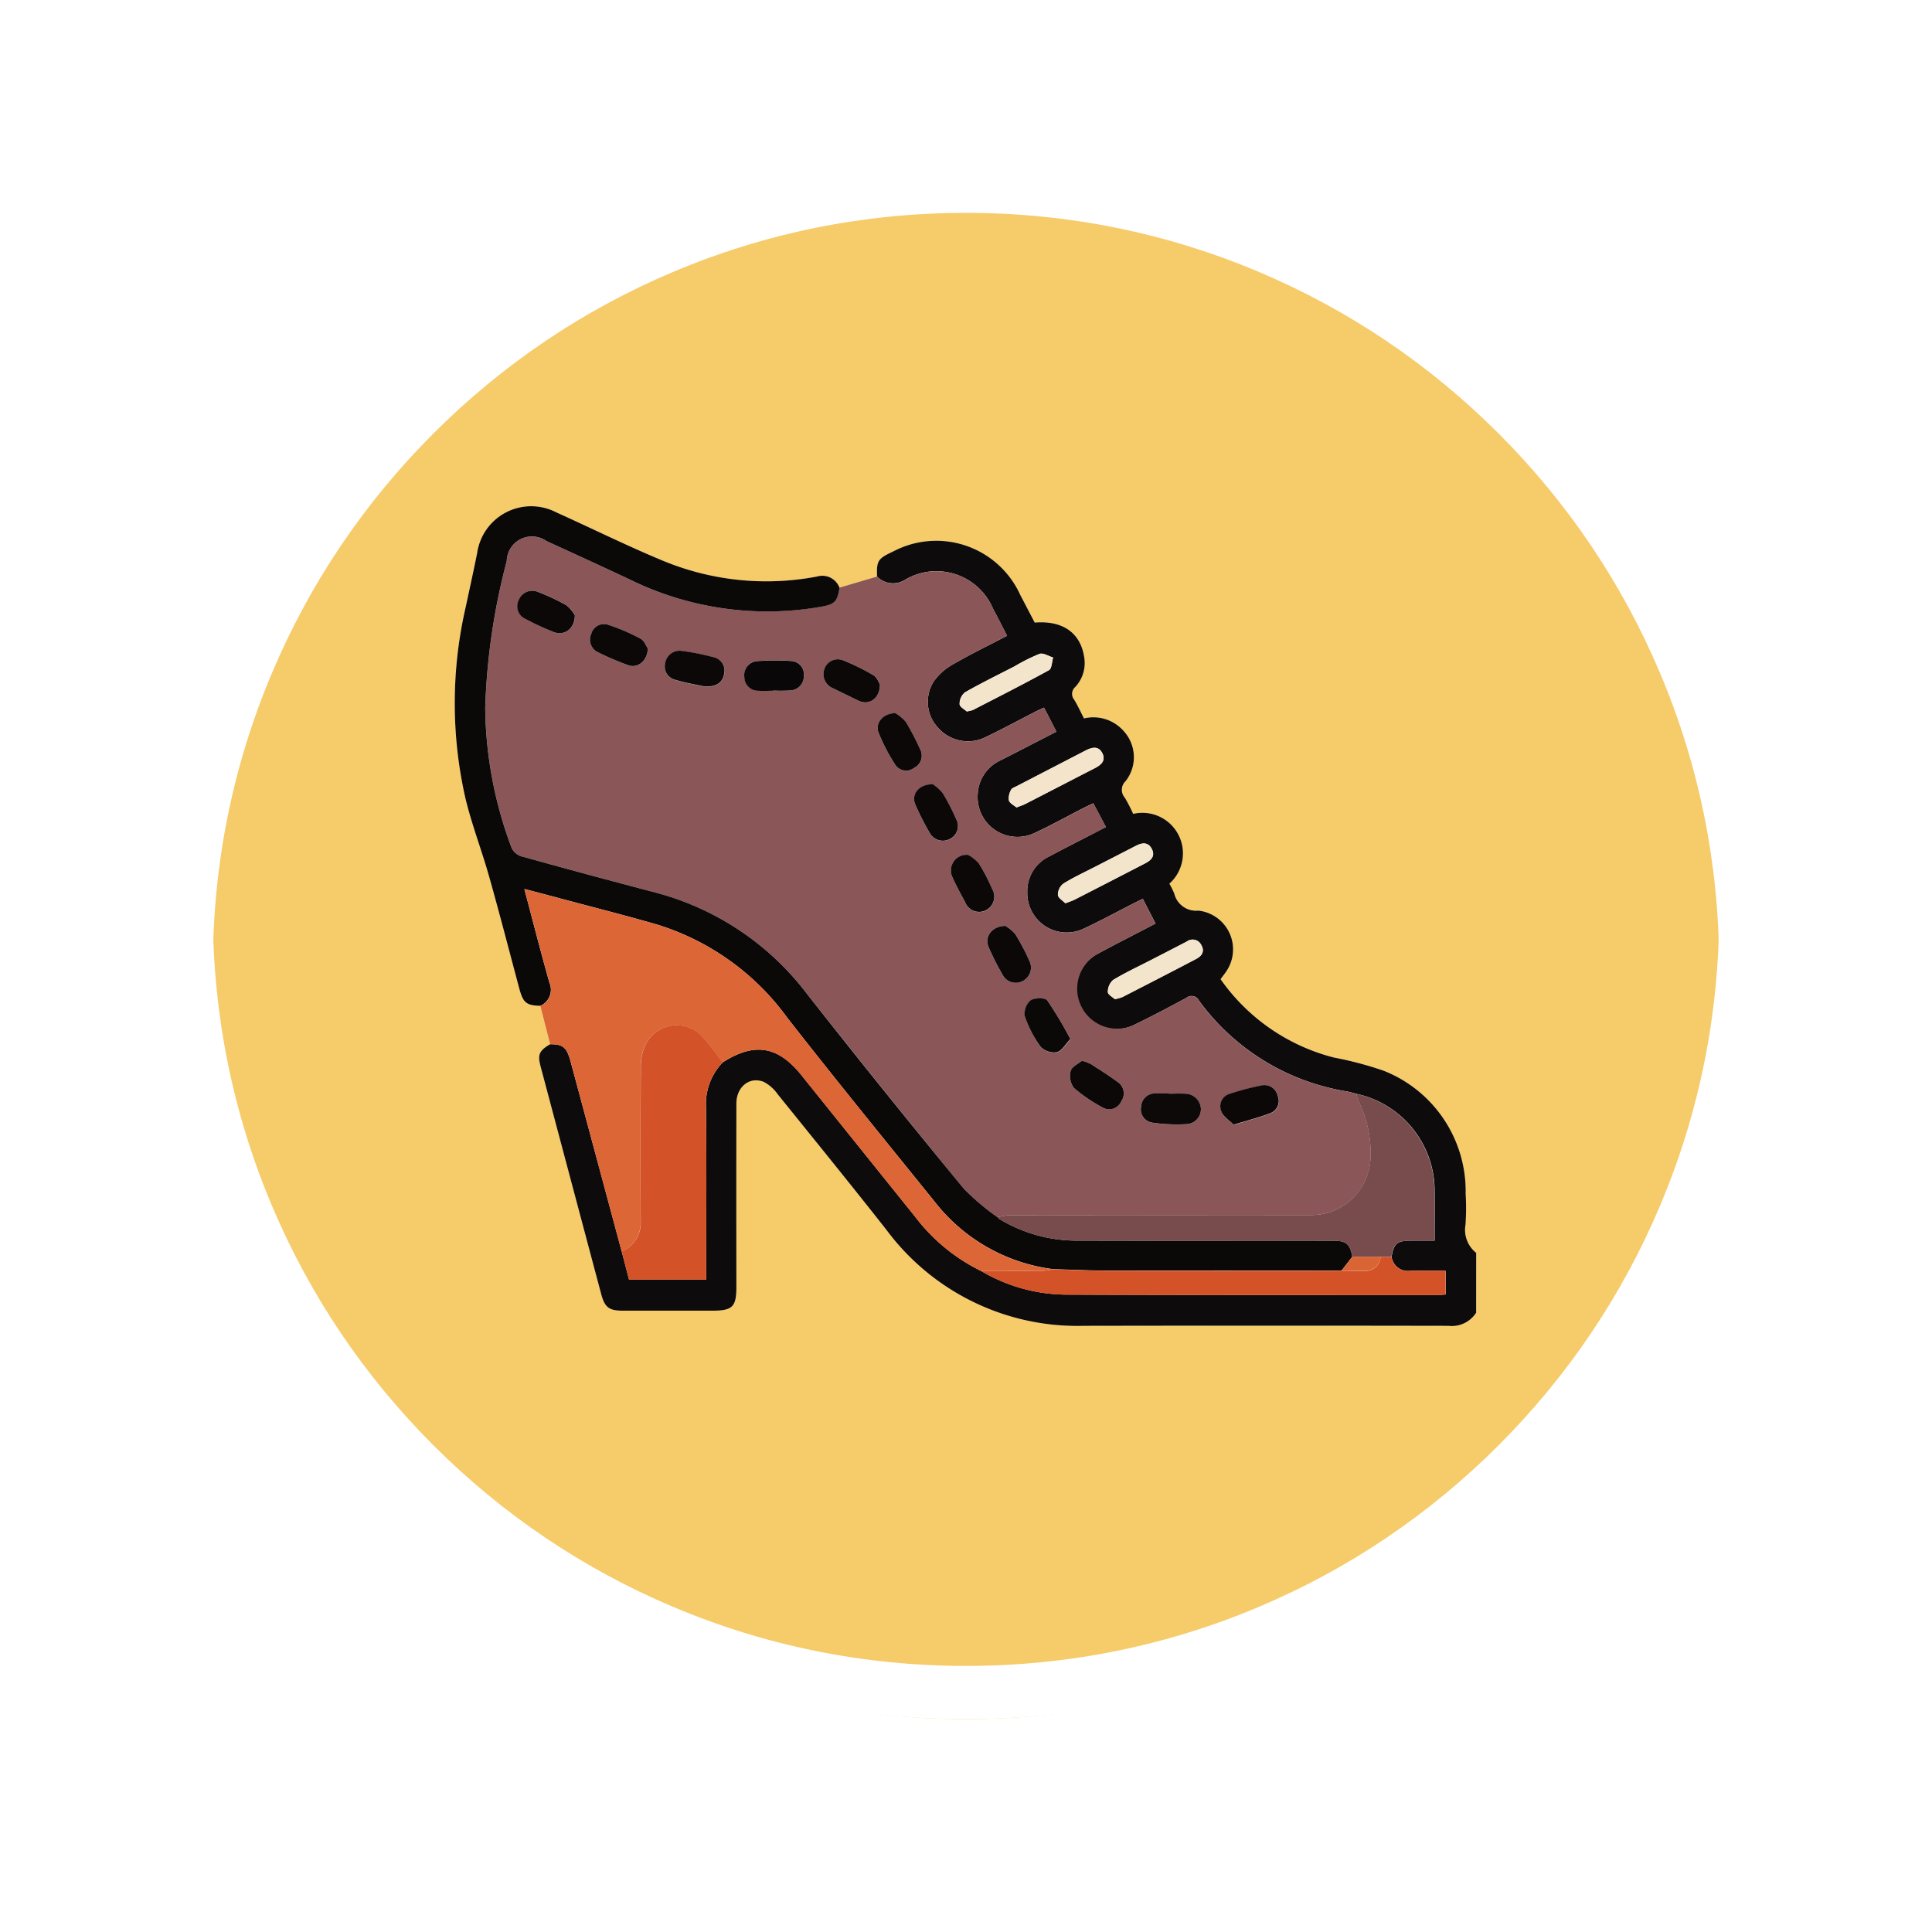 <svg xmlns="http://www.w3.org/2000/svg" xmlns:xlink="http://www.w3.org/1999/xlink" width="108.914" height="108.914" viewBox="0 0 108.914 108.914">
  <defs>
    <filter id="Trazado_874925" x="0" y="0" width="108.914" height="108.914" filterUnits="userSpaceOnUse">
      <feOffset dy="3" input="SourceAlpha"/>
      <feGaussianBlur stdDeviation="3" result="blur"/>
      <feFlood flood-opacity="0.161"/>
      <feComposite operator="in" in2="blur"/>
      <feComposite in="SourceGraphic"/>
    </filter>
    <clipPath id="clip-path">
      <rect id="Rectángulo_405409" data-name="Rectángulo 405409" width="58" height="58" fill="none"/>
    </clipPath>
  </defs>
  <g id="Grupo_1177236" data-name="Grupo 1177236" transform="translate(-799.5 -2534.157)">
    <g id="Grupo_1111316" data-name="Grupo 1111316" transform="translate(0 587.946)">
      <g id="Grupo_1109835" data-name="Grupo 1109835">
        <g id="Grupo_1107913" data-name="Grupo 1107913" transform="translate(808.5 1952.211)">
          <g transform="matrix(1, 0, 0, 1, -9, -6)" filter="url(#Trazado_874925)">
            <g id="Trazado_874925-2" data-name="Trazado 874925" transform="translate(9 6)" fill="#f4c251" opacity="0.859">
              <path d="M 45.457 89.414 C 39.522 89.414 33.766 88.252 28.347 85.96 C 23.113 83.746 18.412 80.577 14.375 76.539 C 10.337 72.502 7.168 67.801 4.954 62.567 C 2.662 57.149 1.5 51.392 1.5 45.457 C 1.5 39.522 2.662 33.766 4.954 28.347 C 7.168 23.113 10.337 18.412 14.375 14.375 C 18.412 10.337 23.113 7.168 28.347 4.954 C 33.766 2.662 39.522 1.5 45.457 1.5 C 51.392 1.5 57.148 2.662 62.566 4.954 C 67.8 7.168 72.502 10.337 76.539 14.375 C 80.576 18.412 83.746 23.113 85.96 28.347 C 88.252 33.766 89.414 39.522 89.414 45.457 C 89.414 51.392 88.252 57.149 85.96 62.567 C 83.746 67.801 80.576 72.502 76.539 76.539 C 72.502 80.577 67.8 83.746 62.566 85.96 C 57.148 88.252 51.392 89.414 45.457 89.414 Z" stroke="none"/>
              <path d="M 45.457 3 C 39.724 3 34.164 4.122 28.932 6.335 C 23.876 8.473 19.335 11.535 15.435 15.435 C 11.535 19.335 8.473 23.876 6.335 28.932 C 4.122 34.164 3 39.724 3 45.457 C 3 51.19 4.122 56.75 6.335 61.982 C 8.473 67.038 11.535 71.579 15.435 75.479 C 19.335 79.379 23.876 82.441 28.932 84.579 C 34.164 86.792 39.724 87.914 45.457 87.914 C 51.19 87.914 56.75 86.792 61.982 84.579 C 67.037 82.441 71.578 79.379 75.478 75.479 C 79.378 71.579 82.44 67.038 84.578 61.982 C 86.791 56.75 87.914 51.19 87.914 45.457 C 87.914 39.724 86.791 34.164 84.578 28.932 C 82.44 23.876 79.378 19.335 75.478 15.435 C 71.578 11.535 67.037 8.473 61.982 6.335 C 56.75 4.122 51.19 3 45.457 3 M 45.457 0 C 70.562 0 90.914 20.352 90.914 45.457 L 90.914 45.457 C 90.914 70.562 70.562 90.914 45.457 90.914 C 20.352 90.914 0 70.562 0 45.457 L 0 45.457 C 0 20.352 20.352 0 45.457 0 Z" stroke="none" fill="#fff"/>
            </g>
          </g>
          <g id="Trazado_874923" data-name="Trazado 874923" transform="translate(0 0)" fill="none">
            <path d="M45.457,0A45.457,45.457,0,0,1,90.914,45.457h0A45.457,45.457,0,0,1,0,45.457H0A45.457,45.457,0,0,1,45.457,0Z" stroke="none"/>
            <path d="M 45.457 3 C 39.724 3 34.164 4.122 28.932 6.335 C 23.876 8.473 19.335 11.535 15.435 15.435 C 11.535 19.335 8.473 23.876 6.335 28.932 C 4.122 34.164 3 39.724 3 45.457 C 3 51.19 4.122 56.75 6.335 61.982 C 8.473 67.038 11.535 71.579 15.435 75.479 C 19.335 79.379 23.876 82.441 28.932 84.579 C 34.164 86.792 39.724 87.914 45.457 87.914 C 51.19 87.914 56.75 86.792 61.982 84.579 C 67.037 82.441 71.578 79.379 75.478 75.479 C 79.378 71.579 82.44 67.038 84.578 61.982 C 86.791 56.75 87.914 51.19 87.914 45.457 C 87.914 39.724 86.791 34.164 84.578 28.932 C 82.44 23.876 79.378 19.335 75.478 15.435 C 71.578 11.535 67.037 8.473 61.982 6.335 C 56.75 4.122 51.19 3 45.457 3 M 45.457 0 C 70.562 0 90.914 20.352 90.914 45.457 L 90.914 45.457 C 90.914 70.562 70.562 90.914 45.457 90.914 C 20.352 90.914 0 70.562 0 45.457 L 0 45.457 C 0 20.352 20.352 0 45.457 0 Z" stroke="none" fill="#fff"/>
          </g>
        </g>
      </g>
    </g>
    <g id="Grupo_1177712" data-name="Grupo 1177712" transform="translate(825.051 2557.015)">
      <g id="Grupo_1177711" data-name="Grupo 1177711" clip-path="url(#clip-path)">
        <path id="Trazado_1033699" data-name="Trazado 1033699" d="M57.658,0V47.774a1.659,1.659,0,0,1-.6-1.6,14.3,14.3,0,0,0,.007-1.741A7.3,7.3,0,0,0,52.441,37.5a19.872,19.872,0,0,0-2.8-.742,11.192,11.192,0,0,1-6.389-4.416c.134-.183.254-.327.351-.485a2.2,2.2,0,0,0-1.6-3.382,1.263,1.263,0,0,1-1.362-.964,4.775,4.775,0,0,0-.276-.554,2.288,2.288,0,0,0-2.041-3.936,9.108,9.108,0,0,0-.473-.915.666.666,0,0,1,.044-.926,2.183,2.183,0,0,0-.109-2.83,2.271,2.271,0,0,0-2.235-.712c-.187-.361-.35-.717-.549-1.051a.512.512,0,0,1,.063-.725,1.981,1.981,0,0,0,.5-1.665c-.2-1.381-1.21-2.09-2.792-1.962l-.816-1.561A5.2,5.2,0,0,0,24.8,8.229c-.872.4-.944.517-.913,1.42l-2.113.623a1.036,1.036,0,0,0-1.263-.625,15.229,15.229,0,0,1-8.738-.911c-2.01-.839-3.964-1.81-5.95-2.7a3.079,3.079,0,0,0-4.477,2.3C1.138,9.337.918,10.338.7,11.34A24.163,24.163,0,0,0,.683,22.13c.357,1.5.922,2.943,1.339,4.427.591,2.1,1.134,4.206,1.7,6.311.217.809.394.956,1.183.982q.276,1.079.553,2.16c-.629.373-.717.578-.53,1.281q1.7,6.4,3.407,12.791c.2.762.441.944,1.221.944q2.528,0,5.057,0c1.124,0,1.343-.218,1.343-1.335q0-5.169,0-10.339c0-.936.739-1.544,1.538-1.223a2.174,2.174,0,0,1,.783.689c2.059,2.547,4.123,5.09,6.146,7.665a13.411,13.411,0,0,0,11.11,5.4q10.285-.016,20.568,0a1.63,1.63,0,0,0,1.558-.74" transform="translate(0.007)" fill="#fff"/>
        <path id="Trazado_1033700" data-name="Trazado 1033700" d="M57.273,50.527a1.63,1.63,0,0,1-1.558.74q-10.283-.018-20.568,0a13.411,13.411,0,0,1-11.11-5.4c-2.024-2.575-4.088-5.117-6.146-7.665a2.174,2.174,0,0,0-.783-.689c-.8-.321-1.537.288-1.538,1.223q-.007,5.17,0,10.341c0,1.116-.219,1.334-1.343,1.335H9.167c-.78,0-1.017-.182-1.221-.944Q6.241,43.069,4.54,36.673c-.187-.7-.1-.909.53-1.282.73-.005.94.175,1.162,1q1.436,5.34,2.873,10.679c.139.536.279,1.073.415,1.592h4.35v-.636c0-3.026.022-6.053-.012-9.077a3.377,3.377,0,0,1,.945-2.538c1.789-1.142,3.115-.923,4.44.73q3.2,3.985,6.4,7.966a10.4,10.4,0,0,0,3.732,3.069,9.531,9.531,0,0,0,4.854,1.33c6.982.033,13.964.018,20.947.02.124,0,.249-.018.38-.029V48.163c-.688,0-1.339-.01-1.991,0a.93.93,0,0,1-1.059-.782c.12-.75.3-.91,1.067-.916.441,0,.881,0,1.36,0,0-.989.007-1.886,0-2.782a5.588,5.588,0,0,0-4.4-5.494c-.182-.046-.36-.1-.544-.137a12.857,12.857,0,0,1-8.343-5.12.456.456,0,0,0-.7-.159c-.971.523-1.946,1.041-2.939,1.521a2.253,2.253,0,0,1-2.016-4.03c1.05-.567,2.115-1.105,3.207-1.676l-.717-1.395c-.222.11-.388.191-.553.275-.934.474-1.852.98-2.8,1.418a2.222,2.222,0,0,1-3.159-2.048A2.166,2.166,0,0,1,33.21,24.8c1.05-.555,2.11-1.093,3.191-1.654-.256-.482-.479-.9-.71-1.34-.23.111-.4.189-.561.273-.9.46-1.782.953-2.7,1.379a2.245,2.245,0,0,1-3.255-2.192,2.2,2.2,0,0,1,1.309-1.889c1.028-.527,2.056-1.056,3.126-1.607-.243-.471-.46-.9-.7-1.355-.211.1-.378.175-.541.259-.931.477-1.853.977-2.8,1.429a2.242,2.242,0,0,1-2.652-.578,2.133,2.133,0,0,1-.212-2.6,3.307,3.307,0,0,1,1.07-.948c.98-.567,2-1.063,3.054-1.612-.28-.537-.52-1.022-.778-1.495a3.465,3.465,0,0,0-4.946-1.676A1.271,1.271,0,0,1,23.5,9.03c-.032-.9.041-1.016.913-1.42a5.2,5.2,0,0,1,7.159,2.448l.816,1.562c1.582-.129,2.587.58,2.792,1.961a1.978,1.978,0,0,1-.5,1.665.514.514,0,0,0-.063.726c.2.333.362.689.549,1.051a2.271,2.271,0,0,1,2.235.71,2.183,2.183,0,0,1,.109,2.83.666.666,0,0,0-.044.926,9.227,9.227,0,0,1,.473.915,2.288,2.288,0,0,1,2.041,3.936,4.763,4.763,0,0,1,.275.554,1.264,1.264,0,0,0,1.362.964,2.2,2.2,0,0,1,1.6,3.382c-.1.158-.219.3-.351.485a11.187,11.187,0,0,0,6.389,4.416,19.872,19.872,0,0,1,2.8.742,7.3,7.3,0,0,1,4.627,6.929,14.517,14.517,0,0,1-.007,1.741,1.657,1.657,0,0,0,.6,1.6ZM31.363,22.044c.228-.089.372-.131.5-.2,1.307-.67,2.611-1.348,3.918-2.018.349-.18.625-.422.421-.832-.222-.446-.6-.339-.962-.152q-1.931,1-3.865,2c-.114.06-.275.11-.32.208a.943.943,0,0,0-.122.6c.054.168.289.276.428.395m2.757,5.4c.235-.092.378-.136.507-.2Q36.615,26.227,38.6,25.2c.321-.165.589-.391.4-.792-.2-.42-.534-.393-.9-.206-.777.4-1.557.8-2.335,1.2-.6.306-1.207.589-1.772.942a.8.8,0,0,0-.3.631c.012.17.276.321.42.472m2.789,5.405a2.7,2.7,0,0,0,.417-.116c1.39-.714,2.781-1.427,4.165-2.154.309-.162.5-.418.288-.781a.54.54,0,0,0-.813-.2c-.659.345-1.322.683-1.983,1.024-.728.375-1.472.722-2.173,1.144a.9.9,0,0,0-.295.682c0,.141.274.285.394.4M28.559,16.629a2.059,2.059,0,0,0,.336-.079c1.436-.741,2.88-1.47,4.294-2.249.16-.088.159-.467.233-.71-.258-.076-.556-.275-.765-.206a10.3,10.3,0,0,0-1.392.694c-.941.486-1.894.951-2.814,1.476a.838.838,0,0,0-.3.664c.008.158.291.3.4.41" transform="translate(0.392 0.618)" fill="#0d0b0b"/>
        <path id="Trazado_1033701" data-name="Trazado 1033701" d="M23.745,9.049a1.269,1.269,0,0,0,1.614.163A3.464,3.464,0,0,1,30.3,10.889c.26.473.5.956.778,1.495-1.05.548-2.073,1.046-3.053,1.612a3.322,3.322,0,0,0-1.071.948,2.133,2.133,0,0,0,.214,2.6,2.24,2.24,0,0,0,2.652.579c.942-.453,1.864-.952,2.8-1.43.163-.083.331-.158.541-.258.237.459.456.883.7,1.355-1.07.549-2.1,1.079-3.127,1.606a2.2,2.2,0,0,0-1.308,1.89,2.245,2.245,0,0,0,3.256,2.191c.914-.425,1.8-.917,2.7-1.377.164-.085.332-.163.56-.274l.713,1.342c-1.084.559-2.141,1.1-3.193,1.654a2.164,2.164,0,0,0-1.245,2.037,2.221,2.221,0,0,0,3.156,2.048c.951-.438,1.869-.943,2.8-1.419.165-.084.331-.164.553-.274.243.473.47.914.717,1.395-1.093.569-2.156,1.109-3.206,1.674a2.253,2.253,0,0,0,2.014,4.03c.994-.48,1.969-1,2.94-1.521a.454.454,0,0,1,.694.16,12.87,12.87,0,0,0,8.345,5.12c.183.033.362.09.542.137a2.387,2.387,0,0,0,.125.424,6.585,6.585,0,0,1,.672,3.131,3.332,3.332,0,0,1-3.288,3.274q-8.527,0-17.053.007a3.976,3.976,0,0,0-.688.12,13.553,13.553,0,0,1-1.912-1.616q-4.447-5.425-8.794-10.931a15.771,15.771,0,0,0-8.537-5.747q-3.814-1.009-7.617-2.057a.9.9,0,0,1-.531-.466,23.059,23.059,0,0,1-1.491-7.886A36.834,36.834,0,0,1,2.871,8.169,1.418,1.418,0,0,1,5.1,7.042c1.6.733,3.2,1.457,4.784,2.21a17.555,17.555,0,0,0,10.646,1.5c.82-.136.976-.282,1.1-1.084l2.114-.623M40.186,38.2v-.015c-.26,0-.521-.017-.781,0a.776.776,0,0,0-.772.734.752.752,0,0,0,.626.914,9.52,9.52,0,0,0,1.888.086A.847.847,0,0,0,42,39.063a.9.9,0,0,0-.92-.862c-.3-.021-.6,0-.893,0M6.711,11.214a1.908,1.908,0,0,0-.479-.557,11.7,11.7,0,0,0-1.563-.733.822.822,0,0,0-1.115.442.782.782,0,0,0,.4,1.079,15.035,15.035,0,0,0,1.568.727c.6.232,1.192-.169,1.194-.957m7.348,4.037c.634.01.976-.217,1.066-.7a.78.78,0,0,0-.589-.951,14.457,14.457,0,0,0-1.8-.358.831.831,0,0,0-.936.7.776.776,0,0,0,.547.926c.6.184,1.228.284,1.713.391m10.71,1.488c-.7.011-1.153.574-.945,1.1a10.357,10.357,0,0,0,.923,1.778.733.733,0,0,0,1.084.209.769.769,0,0,0,.334-1.059,14.016,14.016,0,0,0-.8-1.533,2.26,2.26,0,0,0-.6-.5m10.52,19.6c-.2.173-.567.333-.631.572a1.13,1.13,0,0,0,.185.956,8.747,8.747,0,0,0,1.611,1.1.732.732,0,0,0,1.051-.341.772.772,0,0,0-.208-1.1c-.482-.355-.988-.676-1.491-1a3.006,3.006,0,0,0-.518-.194m-4.317-7.6c-.787.026-1.183.632-.934,1.212a14.829,14.829,0,0,0,.786,1.538.827.827,0,0,0,1.149.353.856.856,0,0,0,.351-1.151,12.27,12.27,0,0,0-.782-1.478,2.108,2.108,0,0,0-.57-.474M23.907,15.106c-.064-.095-.16-.378-.355-.492a12.42,12.42,0,0,0-1.741-.857.8.8,0,0,0-1.036.51.866.866,0,0,0,.481,1.073c.486.234.967.475,1.454.707.589.281,1.216-.131,1.2-.941M10.824,13.1c-.084-.12-.186-.432-.4-.545a11.043,11.043,0,0,0-1.793-.776.743.743,0,0,0-.993.494.787.787,0,0,0,.392,1.051,16.638,16.638,0,0,0,1.7.725c.522.185,1.079-.249,1.095-.949m16.084,7.663c-.813-.021-1.251.572-1.005,1.142a15.956,15.956,0,0,0,.815,1.6.84.84,0,0,0,1.162.324.808.808,0,0,0,.32-1.115,12.2,12.2,0,0,0-.744-1.443,2.356,2.356,0,0,0-.547-.5m1.973,3.971a.885.885,0,0,0-.9,1.224c.215.5.477.973.737,1.448a.84.84,0,0,0,1.161.453.857.857,0,0,0,.358-1.2,10.943,10.943,0,0,0-.749-1.441,2.221,2.221,0,0,0-.607-.482m5.768,10.383a21.905,21.905,0,0,0-1.3-2.176c-.121-.163-.718-.158-.942,0a1,1,0,0,0-.327.89,6.483,6.483,0,0,0,.9,1.729,1.061,1.061,0,0,0,.91.3c.269-.063.466-.434.763-.74m9.2,4.823c.777-.238,1.427-.4,2.048-.64a.735.735,0,0,0,.445-.967.768.768,0,0,0-.938-.6,14.351,14.351,0,0,0-1.776.469.724.724,0,0,0-.462,1c.115.3.456.5.683.737M17.9,15.485v-.015a8.168,8.168,0,0,0,.952-.007.8.8,0,0,0,.767-.816A.755.755,0,0,0,18.9,13.8a13.531,13.531,0,0,0-1.9.007.793.793,0,0,0-.729.9.776.776,0,0,0,.8.772c.277.018.558,0,.84,0" transform="translate(0.146 0.6)" fill="#8a5658"/>
        <path id="Trazado_1033702" data-name="Trazado 1033702" d="M21.771,9.811c-.122.8-.277.948-1.1,1.085A17.567,17.567,0,0,1,10.025,9.39C8.439,8.637,6.839,7.913,5.242,7.18A1.419,1.419,0,0,0,3.009,8.307,36.842,36.842,0,0,0,1.795,16.6a23.058,23.058,0,0,0,1.491,7.885.9.9,0,0,0,.53.466q3.8,1.054,7.617,2.057a15.756,15.756,0,0,1,8.537,5.748q4.338,5.513,8.8,10.931A13.415,13.415,0,0,0,30.676,45.3a.89.89,0,0,0,.123.109,8.414,8.414,0,0,0,4.482,1.208c4.768.015,9.536,0,14.305.007.754,0,.953.172,1.092.9l-.607.782q-6.615,0-13.229,0c-1.008,0-2.014-.051-3.021-.078a10.067,10.067,0,0,1-6.66-3.767C24.368,41,21.553,37.555,18.816,34.045a14.257,14.257,0,0,0-7.35-5.249c-1.845-.533-3.709-1-5.564-1.5-.6-.161-1.207-.318-1.9-.5.486,1.833.927,3.562,1.412,5.279a.993.993,0,0,1-.516,1.31c-.789-.026-.966-.173-1.183-.982-.564-2.1-1.107-4.214-1.7-6.311-.418-1.484-.982-2.93-1.339-4.427A24.163,24.163,0,0,1,.7,10.879c.214-1,.435-2,.639-3.008a3.079,3.079,0,0,1,4.477-2.3c1.987.893,3.941,1.865,5.95,2.7a15.229,15.229,0,0,0,8.738.911,1.036,1.036,0,0,1,1.263.625" transform="translate(0.007 0.461)" fill="#0b0808"/>
        <path id="Trazado_1033703" data-name="Trazado 1033703" d="M4.585,31.644A.989.989,0,0,0,5.1,30.335c-.485-1.717-.925-3.446-1.412-5.278.691.182,1.294.338,1.9.5,1.856.5,3.719.963,5.564,1.5A14.26,14.26,0,0,1,18.5,32.3c2.736,3.51,5.551,6.959,8.344,10.423A10.069,10.069,0,0,0,33.5,46.491a4.3,4.3,0,0,1-.593.084c-1.158.011-2.315.011-3.472.014a10.388,10.388,0,0,1-3.732-3.069q-3.2-3.977-6.4-7.965c-1.324-1.653-2.652-1.872-4.44-.73-.379-.481-.721-1-1.144-1.438a1.957,1.957,0,0,0-3.228.473,3.035,3.035,0,0,0-.246,1.3c-.021,2.864-.014,5.725-.009,8.588a1.74,1.74,0,0,1-1.071,1.74Q7.736,40.143,6.3,34.806c-.222-.827-.432-1.006-1.161-1l-.554-2.161" transform="translate(0.325 2.206)" fill="#dc6635"/>
        <path id="Trazado_1033704" data-name="Trazado 1033704" d="M48.2,44.85c-.139-.731-.338-.9-1.092-.9-4.769,0-9.538.009-14.306-.008a8.4,8.4,0,0,1-4.48-1.207.967.967,0,0,1-.123-.109,3.88,3.88,0,0,1,.687-.12q8.527-.01,17.054-.007a3.334,3.334,0,0,0,3.288-3.274,6.572,6.572,0,0,0-.672-3.131,2.3,2.3,0,0,1-.124-.424,5.586,5.586,0,0,1,4.4,5.494c.009.9,0,1.793,0,2.782-.479,0-.919,0-1.36,0-.765.007-.948.165-1.067.916l-.615-.008-1.593,0" transform="translate(2.482 3.139)" fill="#784b4c"/>
        <path id="Trazado_1033705" data-name="Trazado 1033705" d="M8.729,44.862A1.739,1.739,0,0,0,9.8,43.124c-.007-2.863-.013-5.725.009-8.588a3.012,3.012,0,0,1,.245-1.3,1.957,1.957,0,0,1,3.228-.474c.422.441.765.957,1.144,1.439a3.379,3.379,0,0,0-.945,2.537c.035,3.025.013,6.052.013,9.077v.638H9.142l-.413-1.593" transform="translate(0.768 2.827)" fill="#d35227"/>
        <path id="Trazado_1033706" data-name="Trazado 1033706" d="M49.87,44.111l.615.008a.931.931,0,0,0,1.059.782c.652-.013,1.3,0,1.991,0v1.335c-.131.011-.255.029-.38.029-6.983,0-13.965.013-20.947-.02a9.521,9.521,0,0,1-4.854-1.331c1.158,0,2.315,0,3.472-.014a4.25,4.25,0,0,0,.593-.084c1.008.028,2.014.078,3.021.079q6.615.01,13.229,0c.43,0,.86.029,1.287.008a.837.837,0,0,0,.913-.786" transform="translate(2.408 3.883)" fill="#d45227"/>
        <path id="Trazado_1033707" data-name="Trazado 1033707" d="M29.222,21.1c-.137-.119-.372-.227-.428-.395a.95.95,0,0,1,.122-.6c.045-.1.206-.149.321-.209q1.931-1,3.865-2c.361-.187.739-.294.962.152.2.409-.073.653-.421.832-1.308.67-2.611,1.347-3.919,2.018-.129.066-.272.109-.5.2" transform="translate(2.533 1.561)" fill="#f3e4cb"/>
        <path id="Trazado_1033708" data-name="Trazado 1033708" d="M31.754,26.067c-.145-.151-.408-.3-.42-.472a.8.8,0,0,1,.295-.631c.567-.354,1.177-.635,1.773-.942.777-.4,1.557-.8,2.335-1.2.361-.187.7-.213.9.206.188.4-.079.627-.4.792q-1.983,1.027-3.971,2.043c-.129.067-.272.11-.507.2" transform="translate(2.758 1.998)" fill="#f3e5cc"/>
        <path id="Trazado_1033709" data-name="Trazado 1033709" d="M34.315,31.032c-.12-.113-.395-.256-.395-.4a.9.9,0,0,1,.3-.682c.7-.421,1.445-.768,2.173-1.142.662-.342,1.323-.68,1.983-1.025a.54.54,0,0,1,.813.2c.21.363.021.619-.288.781-1.384.727-2.774,1.441-4.165,2.154a2.579,2.579,0,0,1-.417.116" transform="translate(2.986 2.436)" fill="#f3e5cc"/>
        <path id="Trazado_1033710" data-name="Trazado 1033710" d="M26.642,16.116c-.114-.108-.4-.252-.4-.41a.838.838,0,0,1,.3-.664c.919-.526,1.872-.99,2.814-1.476a10.3,10.3,0,0,1,1.392-.694c.209-.07.507.129.765.206-.074.244-.073.622-.233.71-1.414.779-2.858,1.508-4.294,2.249a2.059,2.059,0,0,1-.336.079" transform="translate(2.309 1.132)" fill="#f3e5cc"/>
        <path id="Trazado_1033711" data-name="Trazado 1033711" d="M37.2,35.66c.3,0,.6-.017.893,0a.9.9,0,0,1,.92.863.848.848,0,0,1-.854.856,9.6,9.6,0,0,1-1.888-.086.753.753,0,0,1-.626-.915.774.774,0,0,1,.772-.733c.259-.022.521,0,.781,0v.016" transform="translate(3.136 3.137)" fill="#0e0909"/>
        <path id="Trazado_1033712" data-name="Trazado 1033712" d="M6.563,10.968c0,.79-.591,1.189-1.194.957A14.7,14.7,0,0,1,3.8,11.2a.78.78,0,0,1-.4-1.078.822.822,0,0,1,1.115-.443,11.9,11.9,0,0,1,1.563.733,1.918,1.918,0,0,1,.478.557" transform="translate(0.292 0.845)" fill="#0c0808"/>
        <path id="Trazado_1033713" data-name="Trazado 1033713" d="M13.24,14.731c-.484-.107-1.111-.207-1.713-.391a.774.774,0,0,1-.546-.925.829.829,0,0,1,.935-.7,14.224,14.224,0,0,1,1.8.358.779.779,0,0,1,.589.95c-.09.487-.432.715-1.066.7" transform="translate(0.965 1.119)" fill="#0c0808"/>
        <path id="Trazado_1033714" data-name="Trazado 1033714" d="M22.981,15.936a2.243,2.243,0,0,1,.6.5,14.016,14.016,0,0,1,.8,1.533.769.769,0,0,1-.333,1.059.734.734,0,0,1-1.085-.208,10.4,10.4,0,0,1-.922-1.779c-.208-.528.242-1.091.944-1.1" transform="translate(1.935 1.403)" fill="#0c0808"/>
        <path id="Trazado_1033715" data-name="Trazado 1033715" d="M32.623,33.949a2.97,2.97,0,0,1,.518.194c.5.323,1.01.644,1.491,1a.773.773,0,0,1,.209,1.1.732.732,0,0,1-1.051.341,8.755,8.755,0,0,1-1.612-1.1,1.134,1.134,0,0,1-.185-.956c.064-.239.427-.4.631-.572" transform="translate(2.813 2.988)" fill="#0c0808"/>
        <path id="Trazado_1033716" data-name="Trazado 1033716" d="M28.683,26.963a2.124,2.124,0,0,1,.57.474,12.263,12.263,0,0,1,.781,1.478.855.855,0,0,1-.35,1.151.829.829,0,0,1-1.15-.351,14.943,14.943,0,0,1-.784-1.54c-.249-.58.146-1.186.934-1.212" transform="translate(2.436 2.373)" fill="#0c0808"/>
        <path id="Trazado_1033717" data-name="Trazado 1033717" d="M22.364,14.548c.018.811-.608,1.222-1.2.941-.486-.233-.968-.473-1.454-.707a.863.863,0,0,1-.481-1.073.8.8,0,0,1,1.035-.51,12.374,12.374,0,0,1,1.742.857c.195.113.289.4.354.492" transform="translate(1.689 1.157)" fill="#0c0808"/>
        <path id="Trazado_1033718" data-name="Trazado 1033718" d="M10.344,12.7c-.015.7-.572,1.134-1.095.948a16.39,16.39,0,0,1-1.7-.724.788.788,0,0,1-.392-1.051.743.743,0,0,1,.994-.494,10.989,10.989,0,0,1,1.793.776c.21.113.313.425.4.545" transform="translate(0.625 0.998)" fill="#0c0808"/>
        <path id="Trazado_1033719" data-name="Trazado 1033719" d="M24.951,19.635a2.358,2.358,0,0,1,.548.5,12.2,12.2,0,0,1,.744,1.443.809.809,0,0,1-.319,1.115.842.842,0,0,1-1.164-.324,15.721,15.721,0,0,1-.814-1.6c-.246-.569.194-1.163,1-1.142" transform="translate(2.102 1.728)" fill="#0c0808"/>
        <path id="Trazado_1033720" data-name="Trazado 1033720" d="M26.757,23.285a2.182,2.182,0,0,1,.606.482,10.82,10.82,0,0,1,.75,1.441.855.855,0,0,1-.359,1.2.838.838,0,0,1-1.16-.452c-.26-.475-.522-.953-.738-1.448a.885.885,0,0,1,.9-1.224" transform="translate(2.269 2.05)" fill="#0c0808"/>
        <path id="Trazado_1033721" data-name="Trazado 1033721" d="M32.188,33.014c-.3.306-.494.677-.764.74a1.06,1.06,0,0,1-.909-.3,6.4,6.4,0,0,1-.9-1.729,1,1,0,0,1,.325-.89c.224-.154.821-.16.943,0a22.117,22.117,0,0,1,1.3,2.176" transform="translate(2.605 2.704)" fill="#0b0808"/>
        <path id="Trazado_1033722" data-name="Trazado 1033722" d="M40.493,37.44c-.228-.233-.568-.44-.685-.734a.728.728,0,0,1,.462-1,14.65,14.65,0,0,1,1.776-.469.77.77,0,0,1,.94.6.736.736,0,0,1-.445.967c-.62.239-1.271.4-2.048.639" transform="translate(3.498 3.1)" fill="#0c0808"/>
        <path id="Trazado_1033723" data-name="Trazado 1033723" d="M16.723,14.921c-.282,0-.563.015-.84,0a.776.776,0,0,1-.8-.772.793.793,0,0,1,.729-.9,13.531,13.531,0,0,1,1.9-.007.755.755,0,0,1,.726.842.8.8,0,0,1-.767.816,8.168,8.168,0,0,1-.952.007v.015" transform="translate(1.327 1.163)" fill="#090707"/>
        <path id="Trazado_1033724" data-name="Trazado 1033724" d="M48.227,44.111a.837.837,0,0,1-.913.786c-.428.022-.857,0-1.287-.008l.607-.782,1.593,0" transform="translate(4.051 3.882)" fill="#da6534"/>
      </g>
    </g>
  </g>
</svg>

